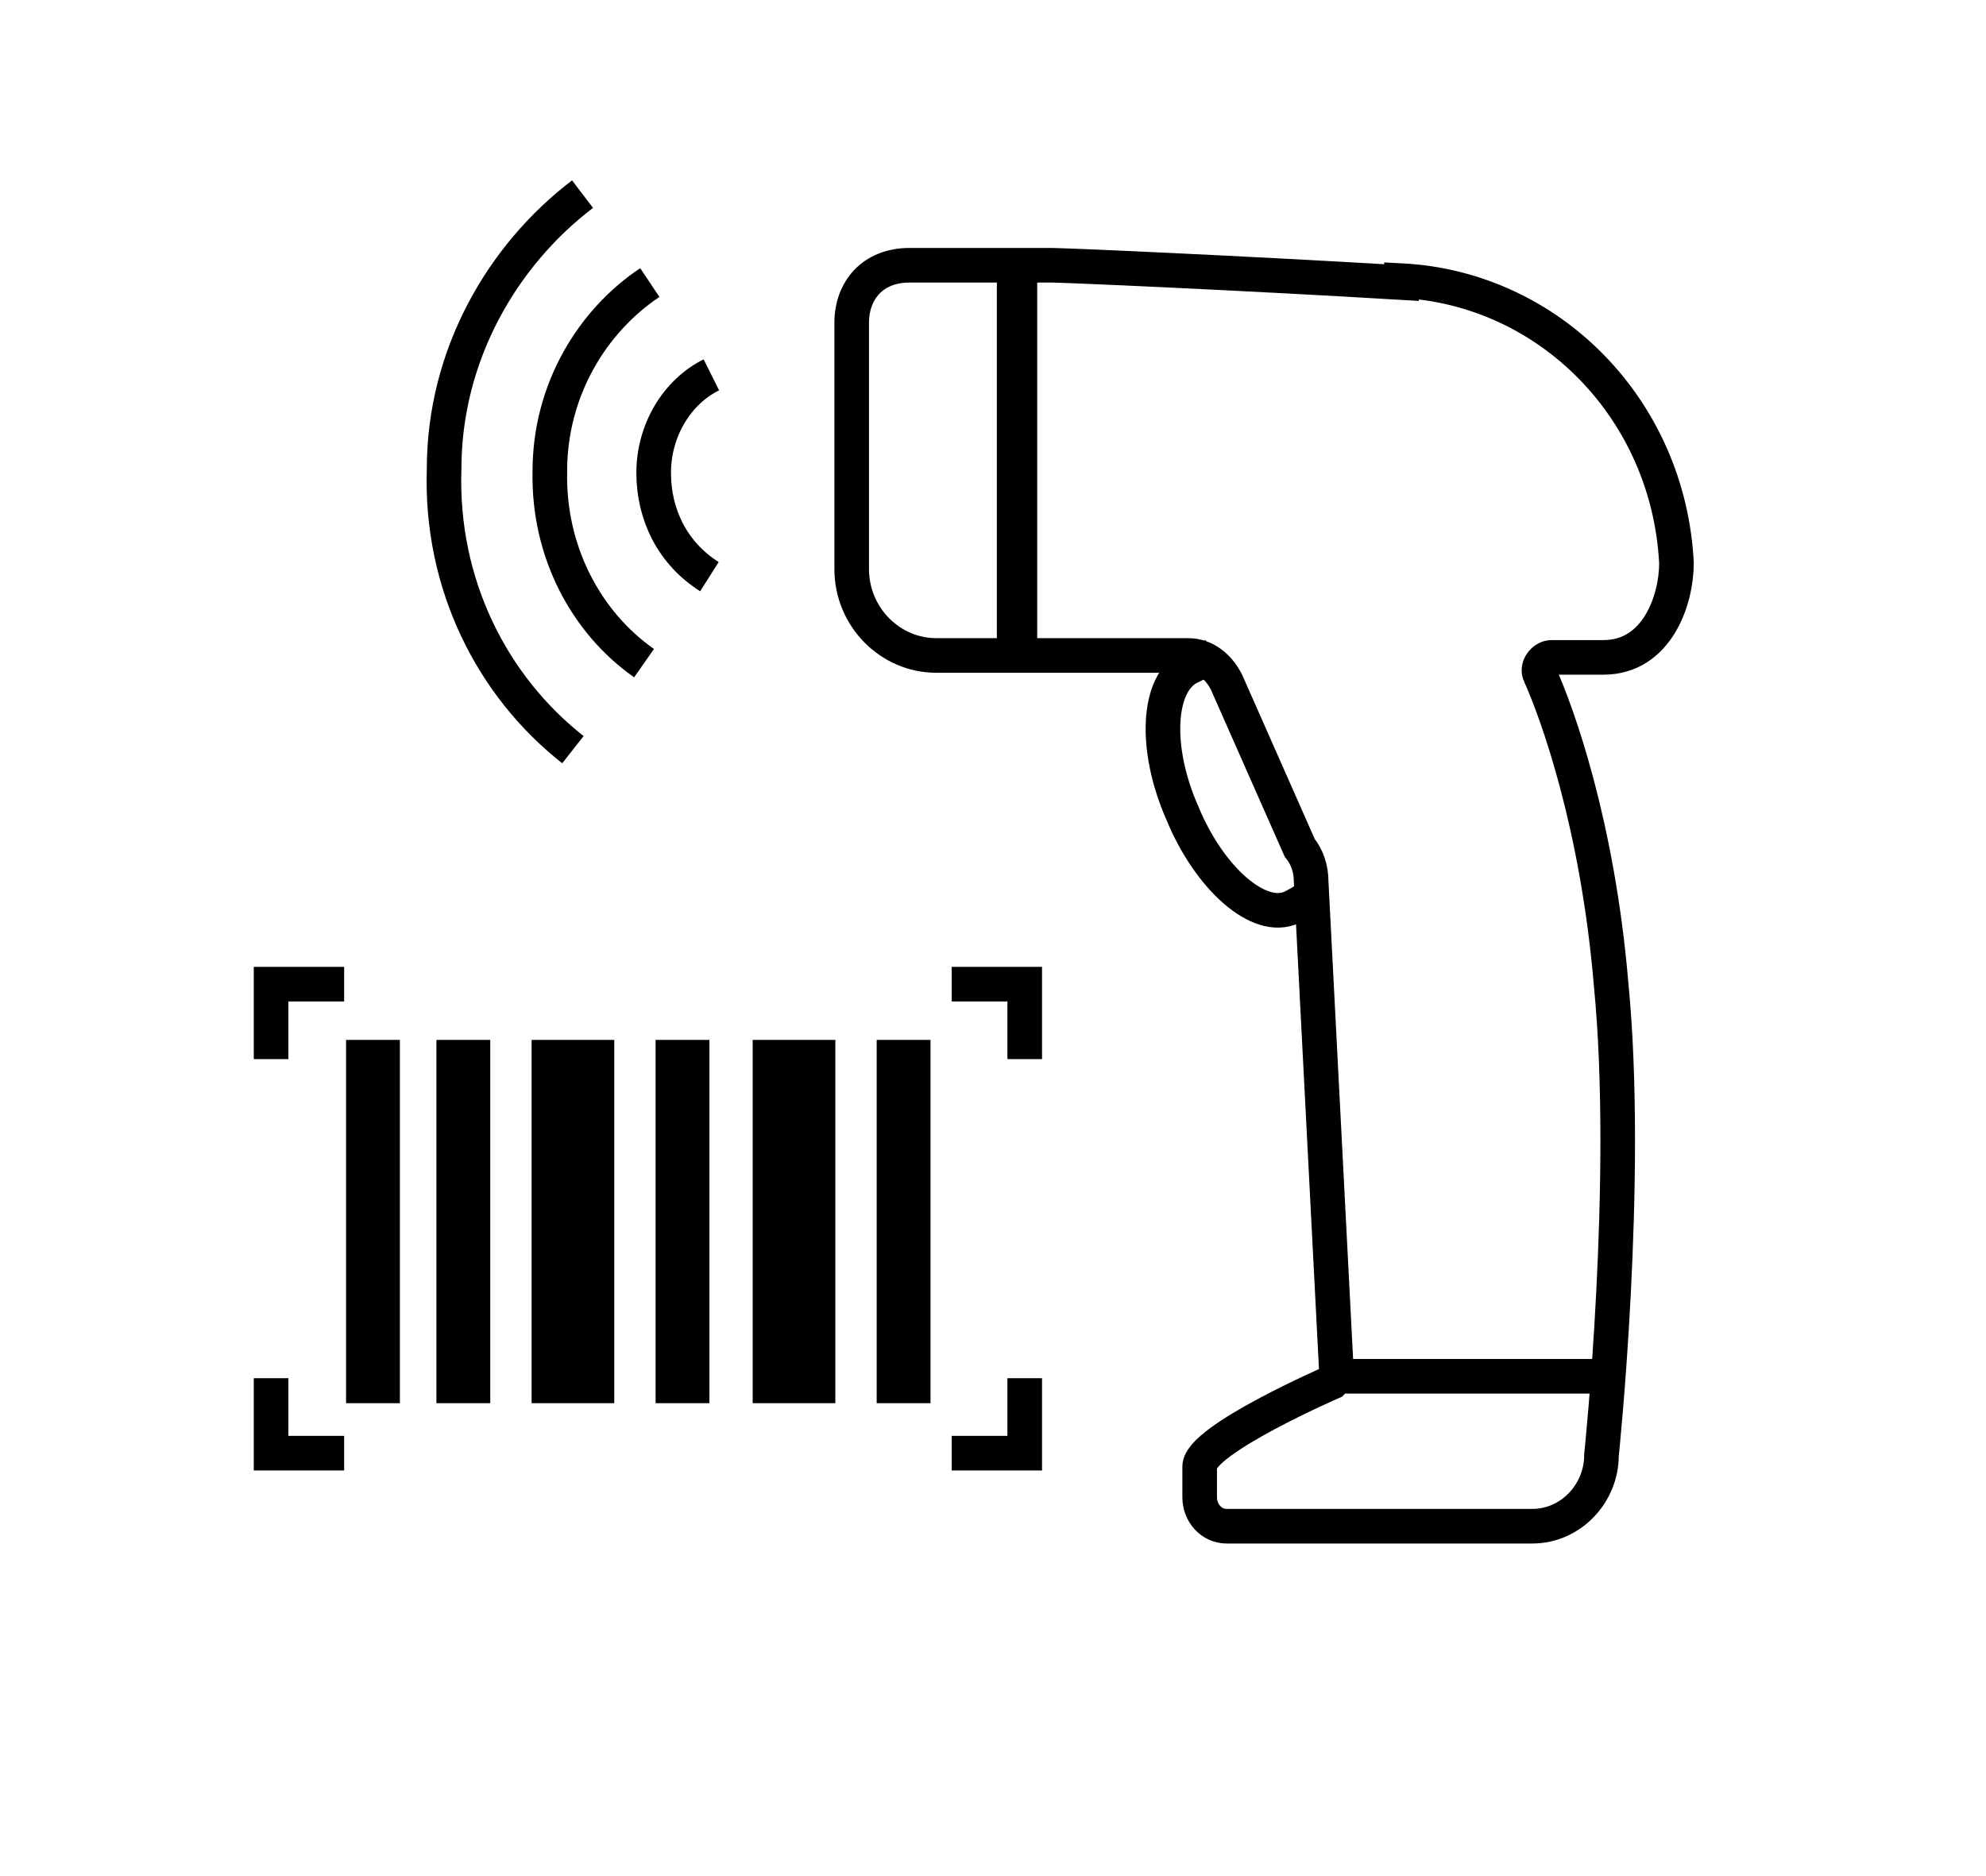 <?xml version="1.0" encoding="UTF-8"?>
<svg id="Layer_2" xmlns="http://www.w3.org/2000/svg" version="1.1" viewBox="0 0 103.3 97.6">
  <!-- Generator: Adobe Illustrator 29.3.0, SVG Export Plug-In . SVG Version: 2.1.0 Build 146)  -->
  <defs>
    <style>
      .st0 {
        stroke-width: 1.8px;
      }

      .st0, .st1, .st2, .st3 {
        fill: none;
        stroke: #000;
        stroke-miterlimit: 10;
      }

      .st1 {
        stroke-width: 2.1px;
      }

      .st2 {
        stroke-width: 2.8px;
      }

      .st3 {
        stroke-width: 4.3px;
      }
    </style>
  </defs>
  <path id="path1" class="st0" d="M72.9,14.6c7.7.4,13.9,6.7,14.3,14.7,0,1.9-1,4.9-3.8,4.9h-2.7c-.4,0-.8.5-.6.9.9,2,3,7.8,3.7,16.1,1,10.2-.5,24.5-.5,24.5,0,2-1.6,3.7-3.6,3.7h-15.9c-.8,0-1.4-.7-1.4-1.5v-1.6c0-1.4,6.9-4.4,6.9-4.4.2-.2.3-.5.2-.8l-1.3-25.2c0-.7-.2-1.3-.6-1.8l-3.8-8.6c-.4-.8-1.1-1.4-2-1.4h-13.1c-2.4,0-4.4-2-4.4-4.5v-12.8c0-1.7,1.1-3,3-3h7.4c.7,0,9.8.4,18.2.9Z"/>
  <path id="path2" class="st1" d="M52.9,14.2v19.4"/>
  <path id="path3" class="st0" d="M69.4,71.6h14.3"/>
  <path id="path4" class="st2" d="M19.4,54.1v18.9M24.1,54.1v18.9"/>
  <path id="path5" class="st3" d="M29.8,54.1v18.9"/>
  <path id="path6" class="st0" d="M53.3,71.7v3.9h-3.8M53.3,55.1v-3.9h-3.8M14.1,71.7v3.9h3.8M14.1,55.1v-3.9h3.8"/>
  <path id="Außen" class="st0" d="M29.8,39c-4.2-3.3-6.9-8.6-6.7-14.6,0-5.9,3-11.1,7.2-14.3"/>
  <path id="Mitte" class="st0" d="M33.5,34.5c-3-2.1-5-5.8-4.9-10,0-4.2,2.2-7.8,5.2-9.8"/>
  <path id="path7" class="st0" d="M36.9,30c-1.9-1.2-2.9-3.2-2.9-5.4,0-2.2,1.2-4.2,3-5.1"/>
  <path id="path8" class="st3" d="M41.3,54.1v18.9"/>
  <path id="path9" class="st2" d="M35.5,54.1v18.9M47,54.1v18.9"/>
  <path id="path10" class="st0" d="M67.9,46.8s-.3.2-.7.4c-1.7.8-4.3-1.5-5.7-4.9-1.5-3.4-1.3-6.8.4-7.6.4-.2,1.2-.6,1.2-.6"/>
</svg>
